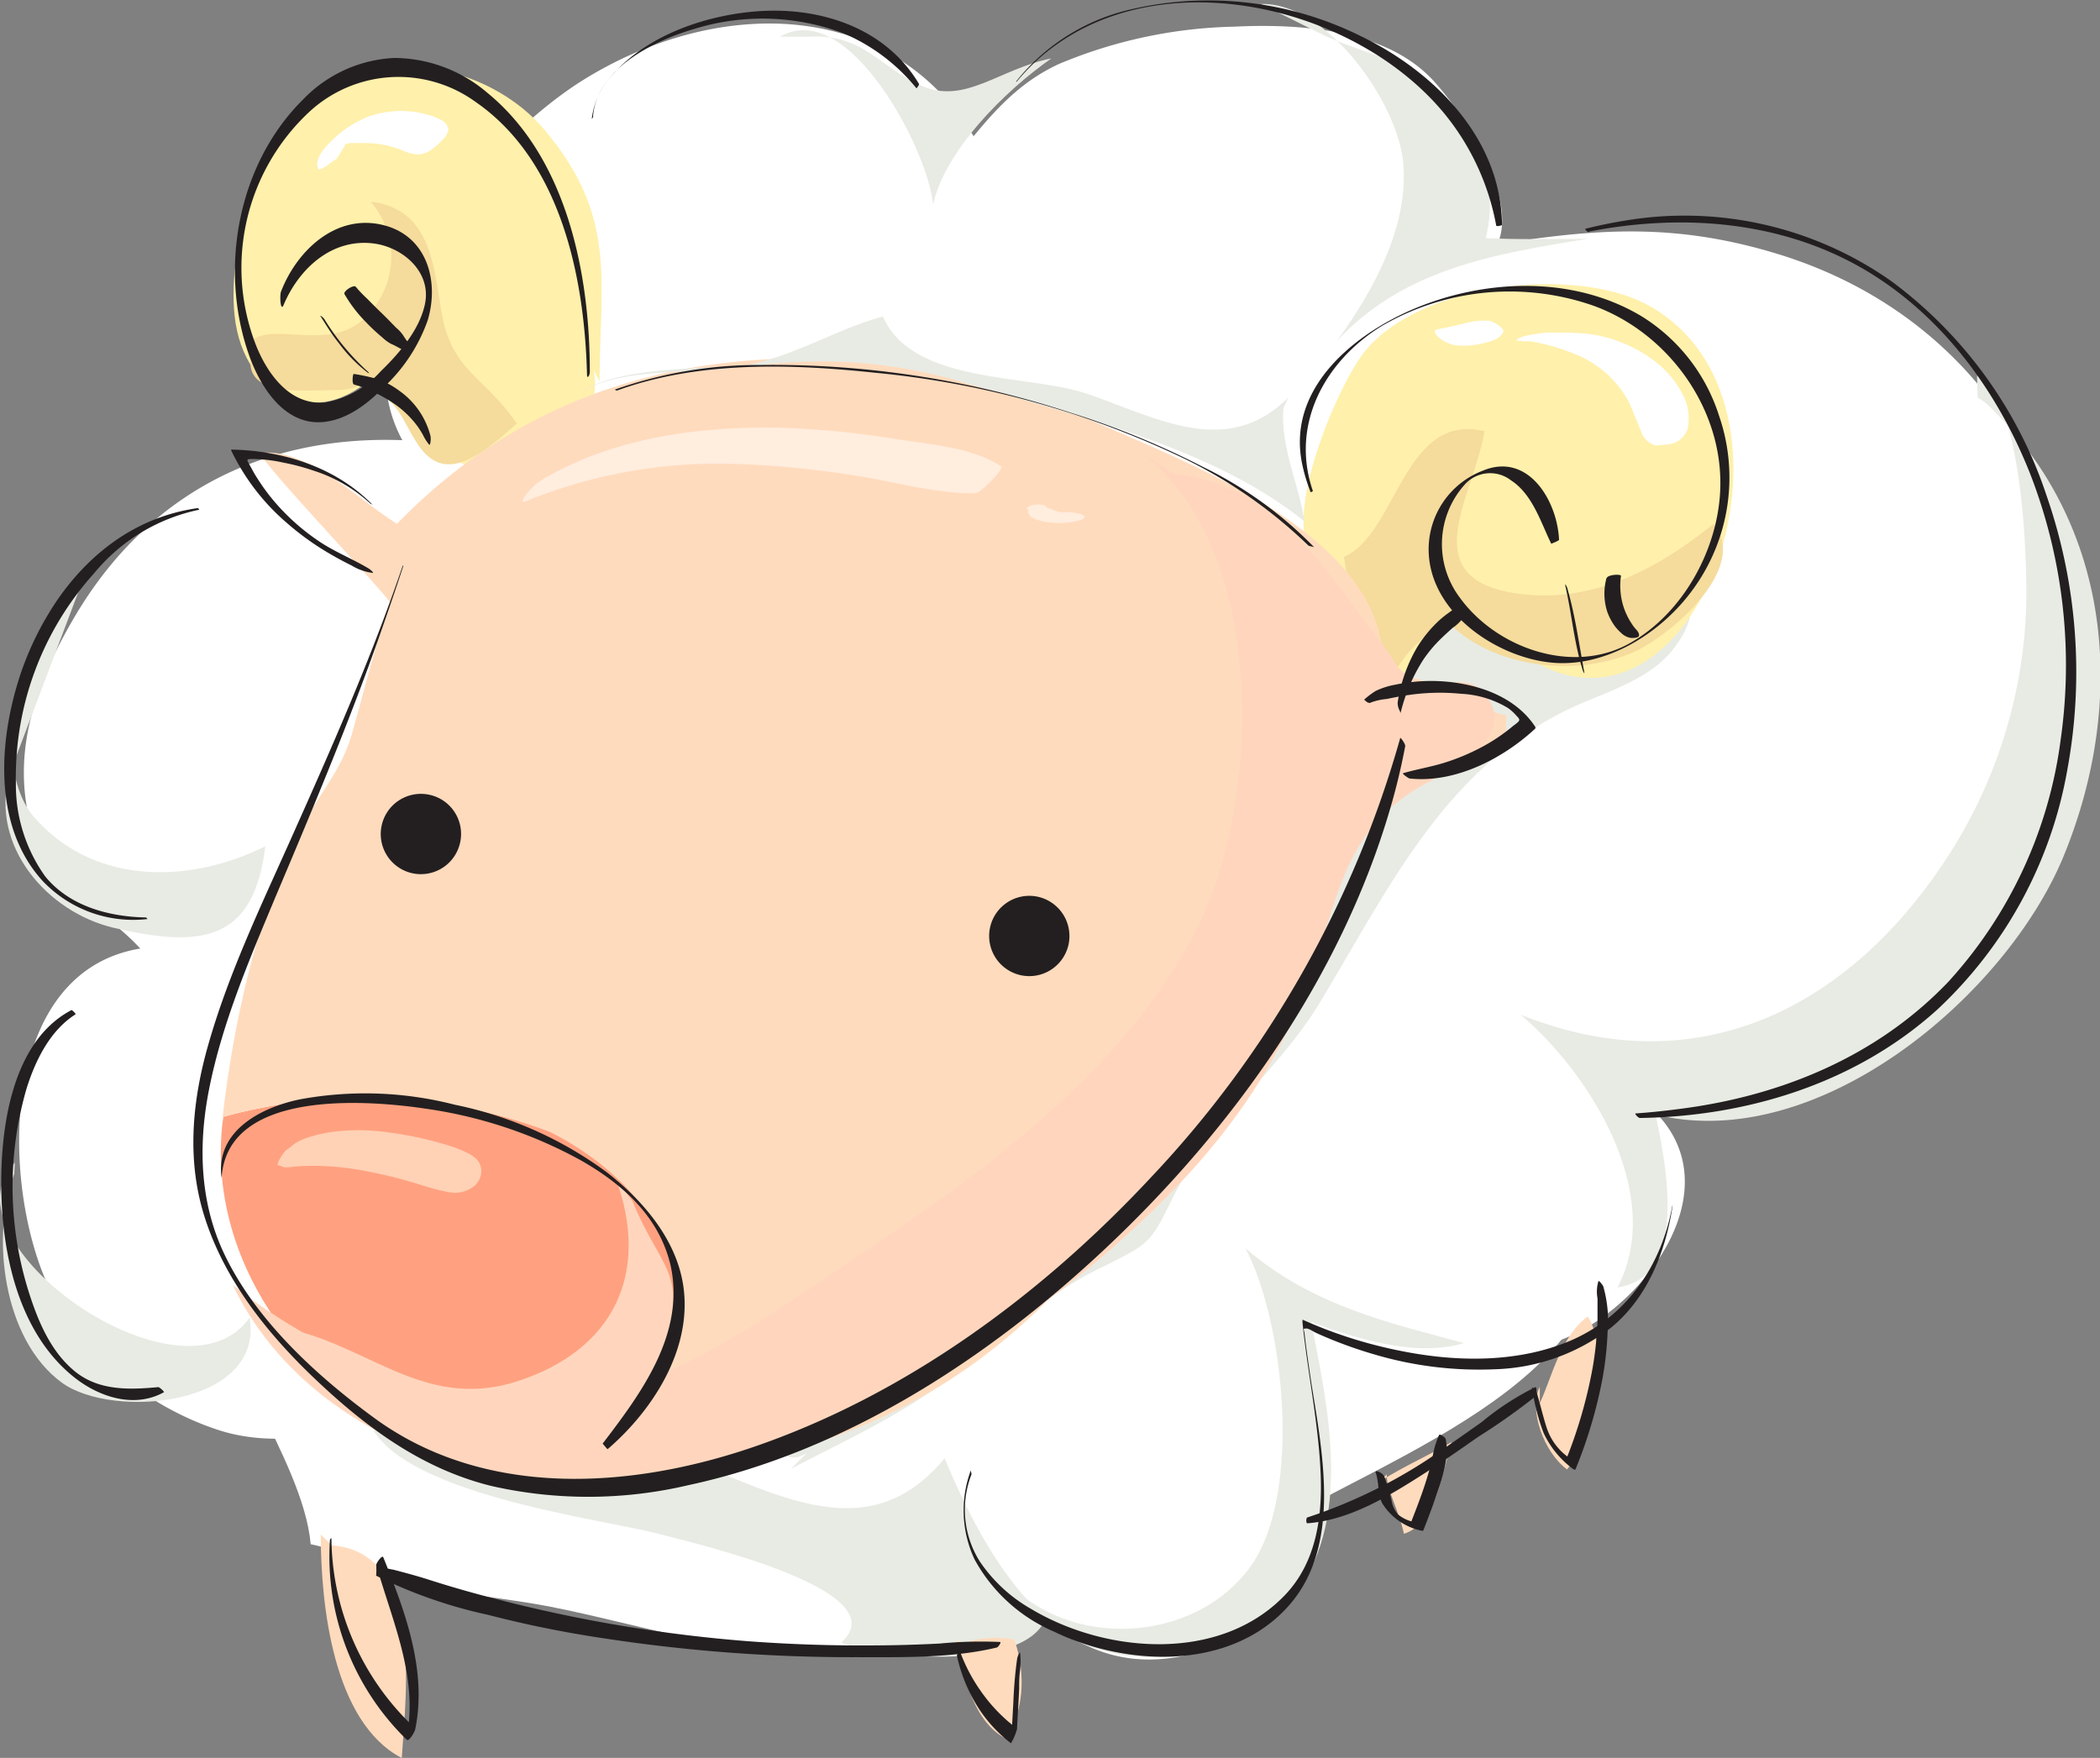 <svg xmlns="http://www.w3.org/2000/svg" viewBox="0 0 185.14 154.99"><rect x="0" y="0" width="185.14" height="154.99" fill="#808080" stroke="none"/><defs><style>.cls-1{isolation:isolate;}.cls-2{fill:#fff;}.cls-3{fill:#e8ebe4;}.cls-3,.cls-5,.cls-8{mix-blend-mode:multiply;}.cls-4{fill:#fff0ab;}.cls-5{fill:#f5db9c;}.cls-6{fill:#ffa180;}.cls-7{fill:#ffdbbd;}.cls-8{fill:#ffd6bd;}.cls-9{fill:#ffedde;}.cls-10{fill:#ffd1b5;}.cls-11{fill:#231f20;}</style></defs><title>sheep</title><g class="cls-1"><g id="Layer_2" data-name="Layer 2"><g id="Layer_1-2" data-name="Layer 1"><path class="cls-2" d="M19.13,112c-.92,6.8,7.59,16.85,8.26,24.51,3.21.62,6.22,2.71,9.57,3.54,3.79.95,7.52,1.19,11.46,1.95,8,1.56,15.14,4.19,23.72,3.74,16.18-.85,29.77-5.51,44.23-13.12,12.64-6.66,32.19-15.21,21.79-32.16-2-3.27-5.21-4.64-7.62-7.37s-3.06-5.88-6.47-8c-4.84-3-11.6-4.16-17.22-5.42-11.85-2.67-25-4.88-37.11-5.2-11.23-.29-26.39,2.06-35.67,9" transform="translate(0 -0.36)"/><path class="cls-3" d="M32.44,125.47c2.18,6.61,20.57,8.78,25.72,10.15,3.38.89,21.11,5,16,9.56,3.87,1.44,16.58,2.63,18.15-2.41.79-2.56-6.16-15.25-8-17.26-6.22-6.86-38.94-10.66-41.55,1.46" transform="translate(0 -0.36)"/><path class="cls-2" d="M86.6,13.72C79.42.09,63.54-.14,51.39,7.43c-8.68,5.42-21.87,20.8-15.92,31.74-12.54-.46-22.6,4.94-28.86,15.52-3,5.09-5.31,10.78-4.24,16.86,1.3,7.33,5.87,8,10,12.44-12.6,2.08-12.3,21-8,30,2.76,5.8,8.82,10.46,14.82,12.43,6.35,2.09,12-.74,18.24.18,1.11,8.71,17.29,0,24.17,2.82,8.19,3.38,15.46,7,21.68-.48,3.94,9.41,10.42,20.75,22.65,17,12.82-4,11.8-18,7.43-28,6.36,4.21,18.17,3.17,24.86.31,7-3,14.61-13.34,7.42-20.12,8.36-2.2,15.63-2,22.83-8.3a41.17,41.17,0,0,0,14.08-27.39c1.92-18.47-8.32-34.2-25.54-39.6-9-2.81-16-2.39-25-.94,1.86-4.09-2.86-11.42-5.69-14.48-4.12-4.43-11.53-5-17.5-4.71A42.13,42.13,0,0,0,93.36,6c-4.87,2.25-7.23,6.25-10.62,10.1" transform="translate(0 -0.36)"/><path class="cls-3" d="M69.73,129.86c5.45-2.84,10.62-5.12,15.41-9.13,3.67-3.08,7.34-6.33,11.67-8.47,4.78-2.36,4.55-2.22,6.73-6.58,3.18-6.38,9.16-10.87,12.81-16.91,6.05-10,11-20.73,22.18-26,2.82-1.32,6.79-2.41,8.9-5.07,6.6-8.31-8.94-8-14.57-7.35-11.06,1.29-18.6,12-20.24,22.17a61.17,61.17,0,0,1-19.28,35.2c-5,4.49-11.63,7.89-17.35,11.54-1.77,1.13-6.77,3.47-7.61,5.41-1.3,3,1.31,6.06,3.76,2.78" transform="translate(0 -0.36)"/><path class="cls-4" d="M117,50.35c-5.21-1.67.68-15.65,3.24-18.9,4.82-6.15,18.7-7.76,25.19-4.11,15.14,8.51,4.65,39.91-10.24,31.32-2.63-1.52-4.09-4.37-7-5.35-1.55,2.35-4.35,8.82-7.31,9.09-4.76.44-6.64-7.33-5.31-10.61" transform="translate(0 -0.36)"/><path class="cls-4" d="M52.86,34c0-8.79,1.64-14.46-4.84-22.18-4.46-5.3-13.34-7.57-19.36-3.49C23.13,12,20,21.81,20.68,28.18c.8,7.57,8,10.46,13,4.5,2.38,3.18,4.7,7.92,8.09,9,6,1.91,11.41-2.59,10.6-8.67" transform="translate(0 -0.36)"/><path class="cls-5" d="M122.26,61.91c.43-3,2.72-5.21,5.3-6.79,3.88,4.05,11.12,5,16.27,2.82,3.44-1.45,10.51-7.63,7.22-11.37-4.71,3.81-10.34,6.89-16.75,6.19-10-1.1-4.37-8.56-3.43-14.38-7.12-1.72-7.68,9-12.38,11.09.67,3.4.59,11.65,4.73,12.44" transform="translate(0 -0.36)"/><path class="cls-6" d="M48.52,100.14a46.66,46.66,0,0,0-28.84-1.31c0,.22-.06.44-.08.66-1.57,14.81,11.16,28.05,25,30a72.45,72.45,0,0,0,9,.69,69.56,69.56,0,0,0,4.91-9C62.52,112.14,56.52,104.14,48.52,100.14Z" transform="translate(0 -0.36)"/><path class="cls-7" d="M132.79,63.43c-4.08-.94-6.18-3.76-10.94-3.52,1.22-12-17.07-18.69-25.62-22.48A60.67,60.67,0,0,0,73.58,32C58.68,31.43,45.5,35.72,35,46.54c-3.27-2-7.94-6.74-12-6.24-.69.09,10.78,12.13,11.4,13.2-.19-.33-3,10.29-3.25,11.11-.85,3.32-2.56,5.11-4.16,8-4.12,7.41-6.4,17.73-7.36,26.23a46.66,46.66,0,0,1,28.84,1.31c8,4,14,12,10,21a69.56,69.56,0,0,1-4.91,9c14.25.21,27.58-4.09,38.39-14.73,3.84-3.78,6.94-8.25,10.6-12.11,4.13-4.35,8.62-8.53,11.48-13.92,2.53-4.79,3.23-11,6.3-15.42,2.77-4,8.21-6.57,12.39-8.76A13.05,13.05,0,0,0,132.79,63.43Z" transform="translate(0 -0.36)"/><path class="cls-5" d="M22.5,30.59c-2.12,5,4.34,4.15,6.94,4.16,3.63,0,1.43-1.75,4.72.79,1.69,1.31,2.27,4.63,4.35,5.54,2.26,1,5.15-1.7,7.05-3.38-3-4.34-5.78-4.56-6.67-10-.67-4.08-1-8.93-6.21-9.56a7.38,7.38,0,0,1-.19,9.91c-3.21,3.69-8.57.4-10.54,2.56.24.91.63,0,1,.46" transform="translate(0 -0.36)"/><path class="cls-2" d="M30.32,13.38c-.67,1.09-.91,1.38-.74.87l-.19.27a3.76,3.76,0,0,0,.93-1.14c.07-.16.11-.33.17-.46s.23-.43.1-.23a.9.9,0,0,1,.14-.2c-.13.16-.15.19-.06.08a3.68,3.68,0,0,1-.4.39c.27-.23-.46.33-.42.31s.26-.17,0,0,0,0,0,0c.27-.1-.26.08,0,0a9.49,9.49,0,0,1,1-.3l.15,0,.29,0,.6,0c.43,0,.85,0,1.27.06a8.89,8.89,0,0,1,2.38.62,4,4,0,0,0,1.33.33,2.29,2.29,0,0,0,1.34-.56,5.56,5.56,0,0,0,.84-.77,1.66,1.66,0,0,0,.48-.8,1.15,1.15,0,0,0-.64-.92,5.73,5.73,0,0,0-1.27-.48,8.57,8.57,0,0,0-5.11.18,9.47,9.47,0,0,0-3.32,2.19c-.56.55-1.49,1.54-1.15,2.42.1.26,1.09-.5,1.14-.54a2.91,2.91,0,0,0,1-1.18Z" transform="translate(0 -0.36)"/><path class="cls-2" d="M134,30.39c.2,0,.08,0-.07,0,.16,0,.3.06.46.07l.51,0H135l.31.06.66.14a17.87,17.87,0,0,1,2.68.84,9.3,9.3,0,0,1,4.88,4.17c.32.61.53,1.26.81,1.89.14.33.26.67.4,1a1.93,1.93,0,0,0,1,1c.26.16.87,0,1.15,0a2.3,2.3,0,0,0,1.1-.34,2.11,2.11,0,0,0,.8-1.07,4.52,4.52,0,0,0-.43-3,8.75,8.75,0,0,0-2.25-2.77,12.12,12.12,0,0,0-6.71-2.64l-1.22-.06h-1.23c-.39,0-.79,0-1.19.07s-.6.08-.9.14.25,0,.06,0l-.45.09c-.25.05-1.27.43-.44.44Z" transform="translate(0 -0.36)"/><path class="cls-2" d="M128.15,30.78a7.15,7.15,0,0,0,2.61-.15c.62-.16,1.49-.34,1.77-1,.09-.2-.23-.44-.35-.53a1.82,1.82,0,0,0-.91-.42c.35.1.41.12.19,0a1,1,0,0,0-.3-.05l-.41,0a6,6,0,0,0-.73.05c-.45.07-.88.18-1.32.29-.75.18-1.38.31-2.1.46-.12,0-.1.19-.08.27a1,1,0,0,0,.33.41,2.81,2.81,0,0,0,1.3.65Z" transform="translate(0 -0.36)"/><path class="cls-8" d="M100.57,40.23c11.38,8.61,10.54,31,4.94,42-7,13.72-20.8,22.8-33.36,31.22-8.21,5.51-17.73,11.75-28,10.62-7.67-.83-17.39-5.36-23.63-10.43,6.55,13.71,24,19.45,38.13,16.69,16.23-3.18,31.31-11.8,43.36-23.6,6-5.86,10.73-12.45,13.5-20.24,2.55-7.14,3-13.08,10.1-17,2.69-1.5,8.7-4.42,5-8.23-1.51-1.55-3.79-.11-5.44-.82-2.24-1-1.84-1.38-3.36-3.36-3.78-4.9-7.7-11.28-13.4-13.62a12.9,12.9,0,0,0-4.93-1.33" transform="translate(0 -0.36)"/><path class="cls-8" d="M54.31,104.32c3,8.21-.11,15.05-8.69,17.82s-13.6-3.78-21.5-4.84c6.54,7.14,16,16.66,26.33,14,6-1.54,6.69-6.88,8.18-12.06,2-6.87-.45-7-2.88-13" transform="translate(0 -0.36)"/><path class="cls-9" d="M46.32,44.57A45,45,0,0,1,65.68,41.3a83.19,83.19,0,0,1,10.08,1.05c3.42.54,6.78,1.56,10.25,1.49.46,0,2.58-2.17,2.24-2.38-2.63-1.69-6.28-1.92-9.33-2.4a76.93,76.93,0,0,0-10.6-1C61.25,38,54,39,47.84,42.63a5.29,5.29,0,0,0-1.44,1.31c-.12.15-.61.86-.08.63Z" transform="translate(0 -0.36)"/><path class="cls-9" d="M90.55,45.14a1.7,1.7,0,0,0,.19.35l0-.16-.08.09a.14.14,0,0,0,0,.19,1.77,1.77,0,0,0,.17.24l-.06-.11c0,.22.49.39.66.44a5.36,5.36,0,0,0,1,.23l.5.05h.22a4,4,0,0,0,.69,0c.53-.08.47-.08-.19,0a6.25,6.25,0,0,0,1-.1,3.27,3.27,0,0,0,.54-.13c.1,0,.58-.21.39-.4a1.07,1.07,0,0,0-.47-.18,2.82,2.82,0,0,0-.58-.1l.48.11a2.73,2.73,0,0,0-.63-.14l-.29,0-.54,0c-.11,0,.29,0,.1,0l-.12,0a1.14,1.14,0,0,1-.25-.06c-.14,0,.15.06.05,0l-.1,0a2.73,2.73,0,0,0-.64-.16l.44.1a1.73,1.73,0,0,1-.31-.14,1.76,1.76,0,0,0-1-.12H92l.43.14a1.28,1.28,0,0,1-.23-.29c-.06-.1-.33-.13-.42-.13a2,2,0,0,0-.55,0,1.71,1.71,0,0,0-.49.14c-.06,0-.27.13-.23.23Z" transform="translate(0 -0.36)"/><path class="cls-10" d="M24.55,103.1c.15,0,.35.16.54.18a3.87,3.87,0,0,0,.83-.06,19,19,0,0,1,2-.07,25.43,25.43,0,0,1,4.52.5A38.86,38.86,0,0,1,37,104.8c.72.22,1.42.43,2.16.59a5.28,5.28,0,0,0,1,.14,2.94,2.94,0,0,0,1.37-.4,1.81,1.81,0,0,0,.91-1.56,1.65,1.65,0,0,0-.41-1,3.06,3.06,0,0,0-.91-.6,12.4,12.4,0,0,0-2.06-.76,31.71,31.71,0,0,0-4.74-1,18.81,18.81,0,0,0-4.74-.09,12.65,12.65,0,0,0-2.2.46,5.67,5.67,0,0,0-1.06.41c-.41.2-.69.53-1.07.76-.18.11-1.1,1.42-.63,1.38Z" transform="translate(0 -0.36)"/><path class="cls-3" d="M174.3,33.48c3.91,1.86,4.43,15.65,4.34,20.14a43.1,43.1,0,0,1-7.58,23.25c-8.88,13-22.09,18.95-37,12.95,6.18,5.24,12.8,15.93,8.54,24.05,6.39-.92,4.21-11.16,3.36-15.24,14.31,3.52,30.93-10.46,36-22.85,5.59-13.7,4.28-29.18-6.76-39.77a5.26,5.26,0,0,0-.85-.6" transform="translate(0 -0.36)"/><path class="cls-3" d="M88.52,139.5c5.55,6.4,16.9,5.84,21.8-1.13,4.47-6.35,2.92-21.48-.52-27.95,6,5.17,13,6.64,19.27,8.36-4.28,1.27-9.53-.39-13.47-1.87,1.44,7.45,3.86,17.8-1.89,24.63-5.32,6.32-18.18,6.92-23.26-.11" transform="translate(0 -0.36)"/><path class="cls-3" d="M1.3,102.88C-5.44,109.77,16,125,22,116.54c1.33,7.77-12.06,9-16.54,5.73-5.22-3.8-6.29-13-4.2-18.43" transform="translate(0 -0.36)"/><path class="cls-3" d="M7.56,50.83c-5.38,3.67-9,16.65-4.44,21.71,5.49,6.1,14,5.58,20.27,2.43-1,8.44-5.69,9-13.42,7.18C4.21,80.77-.9,75,.82,68.66" transform="translate(0 -0.36)"/><path class="cls-3" d="M111.17.71c5.86-.17,12.08,8.76,12.54,14,.51,5.7-2.71,11.38-5.84,15.71,5.93-6.42,14.06-7.69,22.07-9-3,0-6,.08-8.95-.07,1.14-4.73-.45-8.27-3.55-11.84-3.89-4.47-7.17-4.19-11.45-6.4" transform="translate(0 -0.36)"/><path class="cls-3" d="M68.76,3.6c6-3.52,13.09,10,13.5,14.8,1.06-4.78,6.3-10,10.43-12.89-4.57.91-7.59,4.08-11.4,2.43S76.13,3.27,71.17,3.6" transform="translate(0 -0.36)"/><path class="cls-3" d="M113.58,35.41c-5.5,5.48-11.76,1.67-17.84-.36-5.16-1.73-15.28-.79-17.9-6.78-3.88,1-7.66,3.47-12.34,4.36-4.4.83-10.5,0-14.37,2.35,3.67-2.47,11.65-2.06,16.19-2.46a43.47,43.47,0,0,1,16.87,1.34C94,36.8,106.81,39.66,115,46.34c-.46-3.27-2.12-6.46-1.85-10" transform="translate(0 -0.36)"/><path class="cls-7" d="M28.28,135.65c0,6.18,1.08,16.56,7.14,19.71.39-6,1.94-18.13-6.17-18.75" transform="translate(0 -0.36)"/><path class="cls-7" d="M85.15,145.29c-.59,0-.65-.55-1,0,.92,2.74,1.55,6.69,4.4,8.29,1.8-2.14,1.88-5.86.87-8.66a8.67,8.67,0,0,0-4.73.41" transform="translate(0 -0.36)"/><path class="cls-7" d="M122.26,130.35c-.08,1.21,1.17,3.45,1.51,5.24,2.85-.89,3.37-5.38,4.2-8.08-2,1.18-5.53,2.75-6.68,3.8" transform="translate(0 -0.36)"/><path class="cls-7" d="M135.75,122.64c-1,2,.34,5.76,2.41,7.28,2.12-2.8,3.9-10.3,1.82-13.49-2.4,1.75-3.17,5.4-4.23,7.65" transform="translate(0 -0.36)"/><path class="cls-11" d="M40.6,74.47a3.54,3.54,0,1,1-2.92-4.07A3.53,3.53,0,0,1,40.6,74.47Z" transform="translate(0 -0.36)"/><path class="cls-11" d="M94.24,83.45a3.54,3.54,0,1,1-2.92-4.06A3.55,3.55,0,0,1,94.24,83.45Z" transform="translate(0 -0.36)"/><path class="cls-11" d="M54.41,34.79c7.12-2.6,15.27-2.36,22.69-1.57a80.49,80.49,0,0,1,27.38,7.61,42.71,42.71,0,0,1,10.84,7.6c.13.13.46.09.57.21A35.06,35.06,0,0,0,106,41.5a72.84,72.84,0,0,0-11.54-4.73A84.1,84.1,0,0,0,67,32.54a38.12,38.12,0,0,0-12.8,2.17s.15.1.2.08Z" transform="translate(0 -0.36)"/><path class="cls-11" d="M35.5,50.25c-2.82,8.3-6.37,16.28-9.94,24.27-2.65,5.92-5.48,11.85-7.24,18.1-1.36,4.81-1.84,9.86-.38,14.72,1.68,5.57,5.37,10.29,9.5,14.28C32,126,37,129.81,43.3,131.37a38.55,38.55,0,0,0,17.36-.06c14-3,26.65-11.31,36.93-21,11.12-10.48,20.6-23.78,24.94-38.55.55-1.85,1-3.73,1.36-5.63,0-.21-.42-.77-.44-.71a93.15,93.15,0,0,1-22,38.77c-9.62,10.32-21.57,19.13-35,23.74-10.82,3.71-23.61,4.56-33.33-2.46C28,121.74,22.62,116.85,19.81,111c-2.2-4.57-2.35-9.63-1.39-14.54,1.15-5.87,3.55-11.46,5.86-17,3.15-7.45,6.28-14.89,9-22.53.78-2.23,1.56-4.46,2.29-6.71l0,0Z" transform="translate(0 -0.36)"/><path class="cls-11" d="M52,33.13c0-8.59-2-18.81-9-24.56a12.74,12.74,0,0,0-8.23-3.1,11.91,11.91,0,0,0-8,3.61c-5.82,5.72-7.5,15-4.81,22.6,1,2.83,3.16,6.26,6.62,5.88,2.11-.23,3.93-1.68,5.35-3.15a14.75,14.75,0,0,0,3.78-5.82c1-3.36,0-7.21-3.61-8.3-4.29-1.28-7.89,2.05-9.33,5.79-.12.3-.05,1.86.24,1.15,1.33-3.14,4.16-5.8,7.79-5.42,2.64.27,5.28,2.5,4.66,5.38-.49,2.28-2.28,4.34-3.9,5.91a8.63,8.63,0,0,1-4.83,2.73c-3.15.35-5.19-2.53-6.2-5.13a18.79,18.79,0,0,1,4.71-20.45,11.58,11.58,0,0,1,14.68-.91c7.52,5.19,9.61,15.45,9.83,24,0,.53.25.11.25-.19Z" transform="translate(0 -0.36)"/><path class="cls-11" d="M31.19,34.26a9.51,9.51,0,0,1,2.05.81,12.54,12.54,0,0,1,1.85,1.13,8.81,8.81,0,0,1,1.54,1.51,6.91,6.91,0,0,1,.66,1,4.38,4.38,0,0,0,.54.85c.08.08.12-.2.12-.21a1.75,1.75,0,0,0,0-.56,7,7,0,0,0-2.78-4,7.23,7.23,0,0,0-1.86-1,17,17,0,0,0-2.12-.46c-.1,0-.17.86,0,.91Z" transform="translate(0 -0.36)"/><path class="cls-11" d="M28.25,28.23c.52.81,1,1.62,1.62,2.38a12.87,12.87,0,0,0,2.58,2.63c.06,0,.1.08.07,0s-.19-.21-.26-.27a21.29,21.29,0,0,1-3.66-4.47,1.23,1.23,0,0,0-.26-.25s-.14-.11-.09,0Z" transform="translate(0 -0.36)"/><path class="cls-11" d="M30.37,26.29a12.23,12.23,0,0,0,1.92,2.5,16.66,16.66,0,0,0,1.44,1.34,3.37,3.37,0,0,0,.75.55c.3.12.58.29.87.44s.82-.34.69-.5a5.42,5.42,0,0,1-.48-.67,3.15,3.15,0,0,0-.63-.69c-.44-.45-.88-.91-1.34-1.35s-.85-.84-1.27-1.26a11.34,11.34,0,0,1-.95-1c-.18-.23-1.14.39-1,.65Z" transform="translate(0 -0.36)"/><path class="cls-11" d="M115.74,43.63c-2-5.84,1.06-11.44,6.08-14.53a22.42,22.42,0,0,1,18.68-1.78c6.64,2.42,11.53,9.21,11.15,16.4-.27,5.23-3.33,10.77-8,13.37-5,2.79-11.7.42-14.92-4A7.85,7.85,0,0,1,129.21,43a3,3,0,0,1,4-.29c1.89,1.22,2.62,3.68,3.55,5.59,0,0,.69-.26.69-.35-.16-3.46-2.73-7.74-6.7-6.1a7.42,7.42,0,0,0-4.78,7.46c.35,5.19,6,9,10.81,9.47s9.72-2.62,12.5-6.49A16.72,16.72,0,0,0,151.55,37a16,16,0,0,0-6.85-8.77c-6.09-3.64-14-3.29-20.37-.5-5.34,2.36-10.89,7.1-9.52,13.58a15,15,0,0,0,.74,2.45s.2-.08.19-.1Z" transform="translate(0 -0.36)"/><path class="cls-11" d="M123.47,63.25a15.49,15.49,0,0,1,2-4.71,11.86,11.86,0,0,1,1.62-1.92c.32-.31.66-.62,1-.92a3.52,3.52,0,0,0,1.05-1.09c0-.09-.12-.73-.23-.75-.46-.08-.93.35-1.29.6a8.36,8.36,0,0,0-1,.85,11.41,11.41,0,0,0-1.61,2,13.5,13.5,0,0,0-1.79,5,1.42,1.42,0,0,0,.13.61s.16.38.17.32Z" transform="translate(0 -0.36)"/><path class="cls-11" d="M138,52c.56,2.42.76,4.92,1.49,7.3a1.13,1.13,0,0,0,.14.36s.07.11.05,0c-.45-2.4-.78-4.86-1.44-7.21a1.57,1.57,0,0,0-.19-.51c-.07-.08-.08-.09-.05,0Z" transform="translate(0 -0.36)"/><path class="cls-11" d="M141.64,51.3a5.2,5.2,0,0,0,.06,3,5,5,0,0,0,.7,1.31,5.21,5.21,0,0,0,.56.59,1.54,1.54,0,0,0,.87.41c.15,0,.57,0,.65-.16s-.06-.39-.2-.55a3.68,3.68,0,0,1-.45-.59,6.18,6.18,0,0,1-.66-1.34,6.09,6.09,0,0,1-.26-2.84c0-.17-1.19-.12-1.27.22Z" transform="translate(0 -0.36)"/><path class="cls-11" d="M32.84,44.86C29.63,41.58,25,40.09,20.44,40c-.05,0-.07,0-.05.09a19.53,19.53,0,0,0,4.95,6.42A24.07,24.07,0,0,0,29,49.14c.66.39,1.33.75,2,1.08a4.65,4.65,0,0,0,1.86.65c.14,0-.29-.35-.3-.35C31.08,49.62,29.44,49,28,48a19.38,19.38,0,0,1-3.76-3.36,17.72,17.72,0,0,1-1.42-1.9c-.21-.32-.41-.64-.6-1l-.31-.56c-.13-.27-.17-.32.16-.35a13.06,13.06,0,0,1,2.92.32,19.48,19.48,0,0,1,2.67.71,13.45,13.45,0,0,1,5,2.91s.23.12.16,0Z" transform="translate(0 -0.36)"/><path class="cls-11" d="M120.73,62.35a5.19,5.19,0,0,1,1.52-.36c.64-.13,1.27-.26,1.92-.35a19,19,0,0,1,4.64-.11,8.82,8.82,0,0,1,4.13,1.25,4.15,4.15,0,0,1,.73.66c.12.13.29.27.27.42s-.43.41-.56.52a15.74,15.74,0,0,1-2.73,1.84,18.88,18.88,0,0,1-3.41,1.42c-1.16.35-2.37.55-3.53.89-.18,0,.46.46.57.47,4,.43,8.22-1.75,11.07-4.4a.18.18,0,0,0,0-.16c-1.73-2.64-5-3.77-8.06-4a15.42,15.42,0,0,0-4.34.3,6.65,6.65,0,0,0-1.67.54,7.64,7.64,0,0,0-1,.75c-.06,0,.32.34.42.29Z" transform="translate(0 -0.36)"/><path class="cls-11" d="M19.54,104.17c.52-7.75,12.72-6.84,17.92-6.07a40.06,40.06,0,0,1,13.67,4.52c3.72,2.1,7,5,8,9.35,1.28,6-2.59,11.21-6,15.67,0,0,.42.51.44.49,4-3.44,7.46-8.83,6.68-14.33-.59-4.17-3.6-7.65-6.83-10.14a34.06,34.06,0,0,0-13.33-5.9,31.67,31.67,0,0,0-13.66-.47C23,98,19,100.08,19.53,104.16Z" transform="translate(0 -0.36)"/><path class="cls-11" d="M52.28,10.64c.32-4.25,5.42-6.72,9-7.75a20.28,20.28,0,0,1,13.19.45A16.66,16.66,0,0,1,80.8,8.15s.26-.31.22-.39C78.1,2.85,72.44,1,67,1.34c-4.53.29-9.69,2-12.83,5.42a6.93,6.93,0,0,0-2,4.09s.12-.14.13-.21Z" transform="translate(0 -0.36)"/><path class="cls-11" d="M89.64,7.55C99-3.77,118.35-.16,127.1,10.09a21.77,21.77,0,0,1,4.81,10.16c0,.1.51,0,.51-.07-.08-7.6-5.95-13.49-12.42-16.62a30.18,30.18,0,0,0-21-2.2,18.09,18.09,0,0,0-9.43,6.2s.09,0,.11,0Z" transform="translate(0 -0.36)"/><path class="cls-11" d="M17.42,45.16C9.77,46.25,4.55,52.26,2,59.24-.09,65.12-.79,73,3.73,78A11,11,0,0,0,13,81.39s-.09-.14-.14-.14c-3.27-.06-6.73-1-8.86-3.6A13.87,13.87,0,0,1,1.4,69.37,26.84,26.84,0,0,1,8.3,50.9a16.27,16.27,0,0,1,9.27-5.6s-.09-.15-.15-.14Z" transform="translate(0 -0.36)"/><path class="cls-11" d="M6.26,89.44C1.05,92.2.06,99.77.11,105c.06,5.91,1.52,12.81,6.34,16.72,2.2,1.79,5.36,2.86,8,1.39.09,0-.38-.46-.5-.45-2.56.24-5.25.33-7.36-1.4s-3.21-4.37-4-6.82a30.93,30.93,0,0,1-.25-18.1c.77-2.47,2.07-5.13,4.32-6.55.06,0-.3-.44-.42-.37Z" transform="translate(0 -0.36)"/><path class="cls-11" d="M85.59,130a10.14,10.14,0,0,0,.34,7.87,14.48,14.48,0,0,0,7,6.35c6.4,3.1,15.6,3.46,20.69-2.29,4.63-5.23,3-13.32,2-19.57-.14-.94-.28-1.88-.41-2.83-.07-.5-.13-1-.19-1.52s-.21-.5.16-.52c.21,0,.63.28.81.37a38,38,0,0,0,5.19,1.92,32.4,32.4,0,0,0,10.72,1.3,17.49,17.49,0,0,0,10.19-3.71c3.18-2.64,4.74-6.65,5.36-10.63,0,0,0-.16,0-.14-.94,5.26-3.95,9.77-8.94,11.94-4.66,2-10.08,1.92-15,.93a40.06,40.06,0,0,1-8.68-2.76s0,.25,0,.25c.44,4.3,1.35,8.57,1.58,12.9.22,4-.28,8.18-3.15,11.16-5.72,5.94-15.76,5.14-22.35,1.2A13.56,13.56,0,0,1,86.36,138a8.58,8.58,0,0,1-.71-7.65c0-.1-.07-.32-.06-.36Z" transform="translate(0 -0.36)"/><path class="cls-11" d="M140.08,20.78c8.41-1.65,17.36-.92,24.78,3.64C171.45,28.48,176.17,35,179,42.18a46.6,46.6,0,0,1,2.67,23.41,39.12,39.12,0,0,1-9.89,21.32C165.49,93.51,157,97,148.08,98.13c-1.29.17-2.59.31-3.89.4-.11,0,.24.41.39.4,9.54-.14,19.07-3.09,26.23-9.57a37.87,37.87,0,0,0,11.46-21.19A47.49,47.49,0,0,0,180.41,44a38.6,38.6,0,0,0-13.68-18.86,31.65,31.65,0,0,0-23.4-5.34c-1.2.19-2.38.44-3.56.73-.09,0,.19.32.31.3Z" transform="translate(0 -0.36)"/><path class="cls-11" d="M29.09,136.09a22.55,22.55,0,0,0,6.76,17.65c.23.22.72-.74.75-.88,1.08-5.2-.89-10.44-2.81-15.2-.1-.24-.62.52-.62.66a8.31,8.31,0,0,1,0,.87.1.1,0,0,0,0,.1A42,42,0,0,0,43,142.73a98.22,98.22,0,0,0,10.32,2.09,144.67,144.67,0,0,0,22.2,1.65c4,0,8.4.1,12.35-.85.11,0,.45-.48.29-.49a38.07,38.07,0,0,0-5.34.14c-1.8.09-3.59.15-5.39.16q-5.7.06-11.39-.36a127.59,127.59,0,0,1-22.3-3.73c-2-.51-4-1.08-5.93-1.7-1-.32-2-.59-3.07-.87-.2-.05-.9-.12-1-.36s.06-.53.07-.69l-.62.67c1.42,5,3.71,9.89,2.65,15.22l.75-.88A23.15,23.15,0,0,1,29.22,136c0-.07-.13.08-.13.13Z" transform="translate(0 -0.36)"/><path class="cls-11" d="M84.35,146.28A14.34,14.34,0,0,0,86,150.53a12.29,12.29,0,0,0,3.13,3.53,4.89,4.89,0,0,0,.53-1.25c.06-1.18.14-2.37.19-3.55,0-.54,0-1.08.08-1.62a7.13,7.13,0,0,0,0-1.6s-.11.16-.12.17a1.53,1.53,0,0,0-.14.41,37.81,37.81,0,0,0-.33,3.83c-.07,1.19-.13,2.39-.19,3.58l.53-1.25a14.44,14.44,0,0,1-3.19-3.29,14.92,14.92,0,0,1-1.9-3.65c0,.07-.22.32-.19.44Z" transform="translate(0 -0.36)"/><path class="cls-11" d="M115.18,134.67c3.7-.24,7.18-2.35,10.22-4.29,1.68-1.07,3.31-2.21,4.94-3.35a56,56,0,0,0,5-3.53c.13-.11.19-.92,0-.83a24.11,24.11,0,0,0-4.71,3.07c-1.63,1.15-3.26,2.31-4.93,3.41a45.21,45.21,0,0,1-10.44,5c-.11,0-.14.52,0,.51Z" transform="translate(0 -0.36)"/><path class="cls-11" d="M135.09,122.87a18.82,18.82,0,0,0,1,3.84,8.34,8.34,0,0,0,2.6,3.17c.06,0,.17.14.22,0a41.32,41.32,0,0,0,2.39-8.09,30.12,30.12,0,0,0,.43-4,11.13,11.13,0,0,0-.38-4c0-.06-.38-.57-.43-.47a3.23,3.23,0,0,0-.08,1.52c0,.68,0,1.36,0,2a30.87,30.87,0,0,1-.42,4.06,41.88,41.88,0,0,1-2.29,8l.22,0a5.21,5.21,0,0,1-2-2.68c-.32-1-.55-2-.86-3.06,0-.12-.47-.6-.43-.43Z" transform="translate(0 -0.36)"/><path class="cls-11" d="M121.26,130.13c.33.89.18,1.87.58,2.74a5.37,5.37,0,0,0,3.41,2.43s.21.06.23,0c.52-1.31,1-2.62,1.46-4a14.09,14.09,0,0,0,.51-2,5.2,5.2,0,0,0,0-2.08c0-.1-.51-.46-.57-.35a7.31,7.31,0,0,0-.56,1.83c-.15.65-.3,1.3-.5,1.93-.4,1.33-.91,2.63-1.41,3.92h.23a3.35,3.35,0,0,1-1.35-.63,2.38,2.38,0,0,1-.55-1,15.5,15.5,0,0,0-.71-2.41.91.91,0,0,0-.4-.35s-.36-.16-.32-.05Z" transform="translate(0 -0.36)"/></g></g></g></svg>